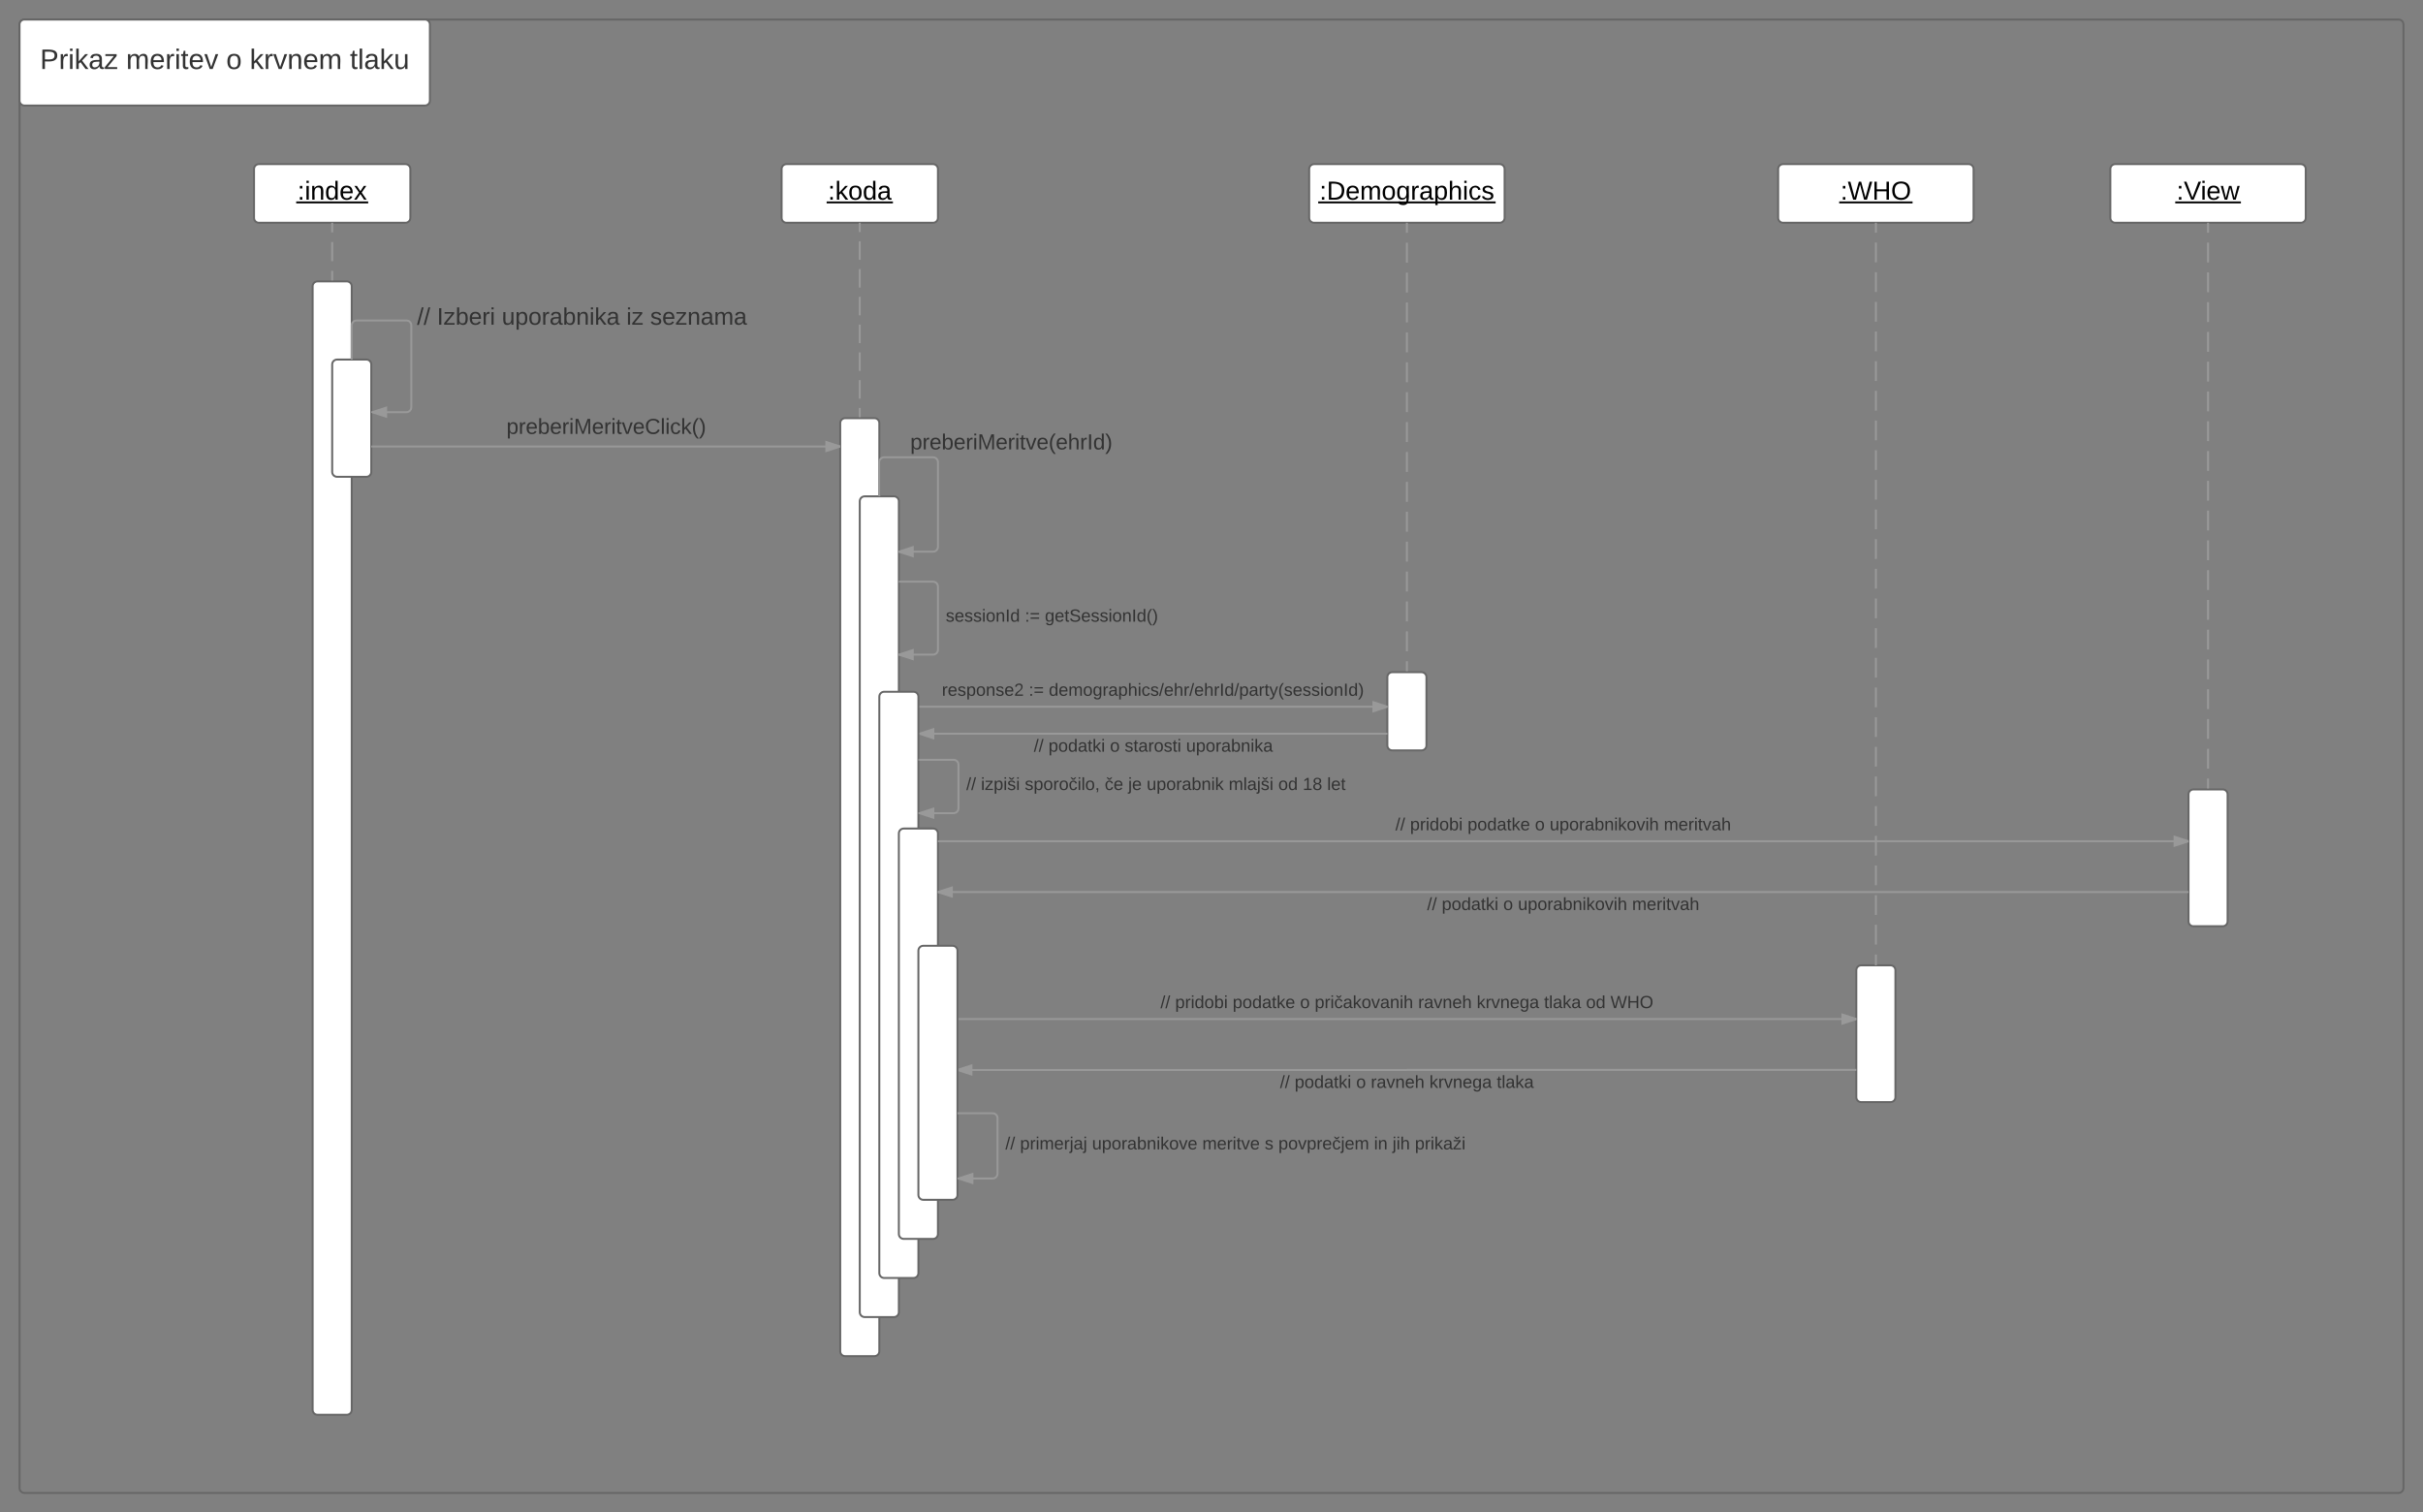<svg xmlns="http://www.w3.org/2000/svg" xmlns:xlink="http://www.w3.org/1999/xlink" width="2480" height="1548"><rect width="100%" height="100%" fill="#808080" stroke="none"/><g transform="translate(-20 -12)"><path d="M40 37c0-2.76 2.24-5 5-5h2430c2.76 0 5 2.24 5 5v1498c0 2.76-2.24 5-5 5H45c-2.76 0-5-2.24-5-5z" stroke="#666" stroke-width="2" fill="none"/><path d="M40 37c0-2.76 2.24-5 5-5h410c2.76 0 5 2.24 5 5v78c0 2.76-2.24 5-5 5H45c-2.76 0-5-2.24-5-5z" stroke="#666" stroke-width="2" fill="#fff"/><use xlink:href="#a" transform="matrix(1,0,0,1,40,32) translate(20.943 50.611)"/><use xlink:href="#b" transform="matrix(1,0,0,1,40,32) translate(109.054 50.611)"/><use xlink:href="#c" transform="matrix(1,0,0,1,40,32) translate(211.53 50.611)"/><use xlink:href="#d" transform="matrix(1,0,0,1,40,32) translate(235.604 50.611)"/><use xlink:href="#e" transform="matrix(1,0,0,1,40,32) translate(338.159 50.611)"/><path d="M280 185c0-2.76 2.24-5 5-5h150c2.76 0 5 2.24 5 5v50c0 2.76-2.24 5-5 5H285c-2.76 0-5-2.24-5-5z" stroke="#666" stroke-width="2" fill="#fff"/><use xlink:href="#f" transform="matrix(1,0,0,1,280,180) translate(44.486 36.333)"/><path d="M340 305c0-2.76 2.24-5 5-5h30c2.76 0 5 2.24 5 5v1150c0 2.76-2.24 5-5 5h-30c-2.76 0-5-2.24-5-5z" stroke="#666" stroke-width="2" fill="#fff"/><path d="M360 240v59" fill="none"/><path d="M360 240v9.83m0 9.84v19.66m0 9.84V299" stroke="#999" stroke-width="2" fill="none"/><path d="M360 385c0-2.76 2.24-5 5-5h30c2.76 0 5 2.24 5 5v110c0 2.76-2.24 5-5 5h-30c-2.76 0-5-2.24-5-5z" stroke="#666" stroke-width="2" fill="#fff"/><path d="M380 380v-35c0-2.76 2.24-5 5-5h51c2.76 0 5 2.24 5 5v83.85c0 2.77-2.24 5-5 5h-35" stroke="#999" stroke-width="2" fill="none"/><path d="M415.27 438.5L401 433.84l14.27-4.63z" fill="#999"/><path d="M416.27 439.87l-16.27-5.3v-1.44l16.27-5.3zm-12.03-6.02l10.03 3.26v-6.5z" fill="#999"/><use xlink:href="#g" transform="matrix(1,0,0,1,446.801,324.773) translate(0.005 19.556)"/><use xlink:href="#h" transform="matrix(1,0,0,1,446.801,324.773) translate(20.375 19.556)"/><use xlink:href="#i" transform="matrix(1,0,0,1,446.801,324.773) translate(86.783 19.556)"/><use xlink:href="#j" transform="matrix(1,0,0,1,446.801,324.773) translate(214.301 19.556)"/><use xlink:href="#k" transform="matrix(1,0,0,1,446.801,324.773) translate(238.678 19.556)"/><path d="M820 185c0-2.76 2.24-5 5-5h150c2.76 0 5 2.24 5 5v50c0 2.76-2.24 5-5 5H825c-2.76 0-5-2.24-5-5z" stroke="#666" stroke-width="2" fill="#fff"/><use xlink:href="#l" transform="matrix(1,0,0,1,820,180) translate(47.412 36.333)"/><path d="M880 445c0-2.76 2.24-5 5-5h30c2.76 0 5 2.24 5 5v950c0 2.76-2.24 5-5 5h-30c-2.76 0-5-2.24-5-5z" stroke="#666" stroke-width="2" fill="#fff"/><path d="M900 240v199" fill="none"/><path d="M900 240v9.48m0 9.47v18.95m0 9.48v18.95m0 9.48v18.96m0 9.48v18.95m0 9.47v18.95m0 9.48v18.95m0 9.47V439M401 469h479" stroke="#999" stroke-width="2" fill="none"/><path d="M401 470h-1v-2h1zM880 469l-14.27 4.64v-9.27z" fill="#999"/><path d="M880 467.95v2.1L864.73 475v-12zm-13.27 4.3l10.03-3.25-10.03-3.26z" fill="#999"/><use xlink:href="#m" transform="matrix(1,0,0,1,538.37,438.336) translate(0.005 17.778)"/><path d="M900 525c0-2.76 2.24-5 5-5h30c2.76 0 5 2.24 5 5v830c0 2.76-2.24 5-5 5h-30c-2.76 0-5-2.24-5-5z" stroke="#666" stroke-width="2" fill="#fff"/><path d="M920 520v-35c0-2.76 2.24-5 5-5h50c2.76 0 5 2.24 5 5v86.64c0 2.76-2.24 5-5 5h-35" stroke="#999" stroke-width="2" fill="none"/><path d="M954.27 581.28L940 576.64l14.27-4.63z" fill="#999"/><path d="M955.27 582.65L940 577.7v-2.1l15.27-4.97zm-12.03-6l10.03 3.25v-6.52z" fill="#999"/><use xlink:href="#n" transform="matrix(1,0,0,1,951.647,454.171) translate(0.005 17.778)"/><path d="M940 607.33h35c2.76 0 5 2.24 5 5V677c0 2.76-2.24 5-5 5h-35" stroke="#999" stroke-width="2" fill="none"/><path d="M954.27 686.64L940 682l14.27-4.64z" fill="#999"/><path d="M955.27 688L940 683.06v-2.1l15.27-4.96zm-12.03-6l10.03 3.26v-6.52z" fill="#999"/><use xlink:href="#o" transform="matrix(1,0,0,1,988,633.867) translate(0.005 14.4)"/><use xlink:href="#p" transform="matrix(1,0,0,1,988,633.867) translate(80.955 14.4)"/><use xlink:href="#q" transform="matrix(1,0,0,1,988,633.867) translate(101.455 14.4)"/><path d="M1360 185c0-2.76 2.24-5 5-5h190c2.76 0 5 2.24 5 5v50c0 2.76-2.24 5-5 5h-190c-2.76 0-5-2.24-5-5z" stroke="#666" stroke-width="2" fill="#fff"/><use xlink:href="#r" transform="matrix(1,0,0,1,1360,180) translate(10.524 36.333)"/><path d="M1440 705c0-2.76 2.24-5 5-5h30c2.76 0 5 2.24 5 5v70c0 2.76-2.24 5-5 5h-30c-2.76 0-5-2.24-5-5z" stroke="#666" stroke-width="2" fill="#fff"/><path d="M960 735.33h480" stroke="#999" stroke-width="2" fill="none"/><path d="M1440 735.33l-14.27 4.64v-9.27z" fill="#999"/><path d="M1440 734.28v2.1l-15.27 4.97v-12.03zm-13.27 4.3l10.03-3.25-10.03-3.26z" fill="#999"/><use xlink:href="#s" transform="matrix(1,0,0,1,984,709.733) translate(0.005 14.4)"/><use xlink:href="#p" transform="matrix(1,0,0,1,984,709.733) translate(88.955 14.4)"/><use xlink:href="#t" transform="matrix(1,0,0,1,984,709.733) translate(109.455 14.4)"/><path d="M1460 240v459" fill="none"/><path d="M1460 240v10.2m0 10.2v20.4m0 10.2v20.4m0 10.2V342m0 10.2v20.4m0 10.2v20.4m0 10.2v20.4m0 10.2v20.4m0 10.2V495m0 10.2v20.4m0 10.2v20.4m0 10.2v20.4m0 10.2v20.4m0 10.2V648m0 10.2v20.4m0 10.2V699M1440 762.95H961" stroke="#999" stroke-width="2" fill="none"/><path d="M975.27 767.6L961 762.94l14.27-4.63z" fill="#999"/><path d="M976.27 768.96L960 763.68v-1.46l16.27-5.28zm-12.03-6l10.03 3.25v-6.5z" fill="#999"/><use xlink:href="#u" transform="matrix(1,0,0,1,1078.125,766.951) translate(0.005 14.4)"/><use xlink:href="#v" transform="matrix(1,0,0,1,1078.125,766.951) translate(15.005 14.4)"/><use xlink:href="#w" transform="matrix(1,0,0,1,1078.125,766.951) translate(77.955 14.4)"/><use xlink:href="#x" transform="matrix(1,0,0,1,1078.125,766.951) translate(92.955 14.4)"/><use xlink:href="#y" transform="matrix(1,0,0,1,1078.125,766.951) translate(155.855 14.4)"/><path d="M920 725c0-2.76 2.24-5 5-5h30c2.76 0 5 2.24 5 5v590c0 2.76-2.24 5-5 5h-30c-2.76 0-5-2.24-5-5zM1840 185c0-2.76 2.24-5 5-5h190c2.76 0 5 2.24 5 5v50c0 2.76-2.24 5-5 5h-190c-2.76 0-5-2.24-5-5z" stroke="#666" stroke-width="2" fill="#fff"/><use xlink:href="#z" transform="matrix(1,0,0,1,1840,180) translate(63.783 36.333)"/><path d="M1920 1005c0-2.76 2.24-5 5-5h30c2.76 0 5 2.24 5 5v130c0 2.76-2.24 5-5 5h-30c-2.76 0-5-2.24-5-5z" stroke="#666" stroke-width="2" fill="#fff"/><path d="M1940 240v759" fill="none"/><path d="M1940 240v10.12m0 10.12v20.24m0 10.12v20.24m0 10.12v20.24m0 10.12v20.24m0 10.12v20.24m0 10.12v20.24m0 10.12v20.24m0 10.12V493m0 10.12v20.24m0 10.12v20.24m0 10.12v20.24m0 10.12v20.24m0 10.12v20.24m0 10.12v20.24m0 10.12v20.24m0 10.12v20.24m0 10.12v20.24m0 10.12v20.24m0 10.12v20.24m0 10.12v20.24m0 10.12v20.24m0 10.12v20.24m0 10.12v20.24m0 10.12v20.24m0 10.12V999" stroke="#999" stroke-width="2" fill="none"/><path d="M1941 1000h-2v-1h2z" fill="#999"/><path d="M1000 1055h920" stroke="#999" stroke-width="2" fill="none"/><path d="M1920 1055l-14.27 4.63v-9.27z" fill="#999"/><path d="M1920 1053.95v2.1l-15.27 4.96v-12zm-13.27 4.3l10.03-3.25-10.03-3.26z" fill="#999"/><use xlink:href="#u" transform="matrix(1,0,0,1,1207.775,1029.4) translate(0.005 14.4)"/><use xlink:href="#A" transform="matrix(1,0,0,1,1207.775,1029.4) translate(15.005 14.4)"/><use xlink:href="#B" transform="matrix(1,0,0,1,1207.775,1029.4) translate(73.855 14.4)"/><use xlink:href="#w" transform="matrix(1,0,0,1,1207.775,1029.4) translate(142.855 14.4)"/><use xlink:href="#C" transform="matrix(1,0,0,1,1207.775,1029.4) translate(157.855 14.4)"/><use xlink:href="#D" transform="matrix(1,0,0,1,1207.775,1029.4) translate(263.705 14.4)"/><use xlink:href="#E" transform="matrix(1,0,0,1,1207.775,1029.4) translate(323.655 14.4)"/><use xlink:href="#F" transform="matrix(1,0,0,1,1207.775,1029.4) translate(392.605 14.4)"/><use xlink:href="#G" transform="matrix(1,0,0,1,1207.775,1029.4) translate(435.555 14.4)"/><use xlink:href="#H" transform="matrix(1,0,0,1,1207.775,1029.4) translate(460.555 14.4)"/><path d="M1920 1107h-459.96c-.02 0-.04.02-.04.04s-.02.04-.04.04H1000" stroke="#999" stroke-width="2" fill="none"/><path d="M1014.27 1111.7l-14.27-4.62 14.27-4.64z" fill="#999"/><path d="M1015.27 1113.1l-15.27-4.97v-2.1l15.27-4.96zm-12.03-6.02l10.03 3.26v-6.52z" fill="#999"/><use xlink:href="#u" transform="matrix(1,0,0,1,1330.101,1111.077) translate(0.005 14.4)"/><use xlink:href="#v" transform="matrix(1,0,0,1,1330.101,1111.077) translate(15.005 14.4)"/><use xlink:href="#w" transform="matrix(1,0,0,1,1330.101,1111.077) translate(77.955 14.4)"/><use xlink:href="#D" transform="matrix(1,0,0,1,1330.101,1111.077) translate(92.955 14.4)"/><use xlink:href="#E" transform="matrix(1,0,0,1,1330.101,1111.077) translate(152.905 14.4)"/><use xlink:href="#I" transform="matrix(1,0,0,1,1330.101,1111.077) translate(221.855 14.4)"/><path d="M940 865c0-2.76 2.24-5 5-5h30c2.76 0 5 2.24 5 5v410c0 2.76-2.24 5-5 5h-30c-2.76 0-5-2.24-5-5zM2180 185c0-2.76 2.24-5 5-5h190c2.76 0 5 2.24 5 5v50c0 2.76-2.24 5-5 5h-190c-2.76 0-5-2.24-5-5z" stroke="#666" stroke-width="2" fill="#fff"/><g><use xlink:href="#J" transform="matrix(1,0,0,1,2180,180) translate(67.746 36.333)"/></g><path d="M2260 825c0-2.76 2.24-5 5-5h30c2.76 0 5 2.24 5 5v130c0 2.76-2.24 5-5 5h-30c-2.76 0-5-2.24-5-5z" stroke="#666" stroke-width="2" fill="#fff"/><path d="M2280 240v579" fill="none"/><path d="M2280 240v10.16m0 10.16v20.3m0 10.17v20.3m0 10.16v20.32m0 10.16v20.3m0 10.17v20.33m0 10.15V433m0 10.16v20.3m0 10.17v20.32m0 10.16v20.32m0 10.16v20.3m0 10.17v20.32m0 10.16v20.3m0 10.17v20.32m0 10.15v20.32m0 10.15v20.3m0 10.17v20.32m0 10.15v20.3m0 10.17v20.3m0 10.17V819M980 873h1280" stroke="#999" stroke-width="2" fill="none"/><path d="M2260 873l-14.27 4.63v-9.27z" fill="#999"/><path d="M2260 871.95v2.1l-15.27 4.96v-12zm-13.27 4.3l10.03-3.25-10.03-3.26z" fill="#999"/><g><use xlink:href="#u" transform="matrix(1,0,0,1,1448.225,847.4) translate(0.005 14.4)"/><use xlink:href="#A" transform="matrix(1,0,0,1,1448.225,847.4) translate(15.005 14.4)"/><use xlink:href="#B" transform="matrix(1,0,0,1,1448.225,847.4) translate(73.855 14.4)"/><use xlink:href="#w" transform="matrix(1,0,0,1,1448.225,847.4) translate(142.855 14.4)"/><use xlink:href="#K" transform="matrix(1,0,0,1,1448.225,847.4) translate(157.855 14.4)"/><use xlink:href="#L" transform="matrix(1,0,0,1,1448.225,847.4) translate(274.705 14.4)"/></g><path d="M2260 925H980" stroke="#999" stroke-width="2" fill="none"/><path d="M994.27 929.63L980 925l14.27-4.64z" fill="#999"/><path d="M995.27 931L980 926.06v-2.1l15.27-4.96zm-12.03-6l10.03 3.26v-6.52z" fill="#999"/><g><use xlink:href="#u" transform="matrix(1,0,0,1,1480.675,929) translate(0.005 14.4)"/><use xlink:href="#v" transform="matrix(1,0,0,1,1480.675,929) translate(15.005 14.4)"/><use xlink:href="#w" transform="matrix(1,0,0,1,1480.675,929) translate(77.955 14.4)"/><use xlink:href="#K" transform="matrix(1,0,0,1,1480.675,929) translate(92.955 14.4)"/><use xlink:href="#L" transform="matrix(1,0,0,1,1480.675,929) translate(209.805 14.4)"/></g><path d="M960 985c0-2.76 2.24-5 5-5h30c2.76 0 5 2.24 5 5v250c0 2.76-2.24 5-5 5h-30c-2.76 0-5-2.24-5-5z" stroke="#666" stroke-width="2" fill="#fff"/><path d="M1001 1151.4h35c2.76 0 5 2.25 5 5v56.77c0 2.76-2.24 5-5 5h-35" stroke="#999" stroke-width="2" fill="none"/><path d="M1001 1152.4h-1v-2h1zM1015.27 1222.8l-14.27-4.63 14.27-4.63z" fill="#999"/><path d="M1016.27 1224.18l-16.27-5.28v-1.45l16.27-5.3zm-12.03-6l10.03 3.25v-6.52z" fill="#999"/><g><use xlink:href="#u" transform="matrix(1,0,0,1,1049,1173.99) translate(0.005 14.4)"/><use xlink:href="#M" transform="matrix(1,0,0,1,1049,1173.99) translate(15.005 14.4)"/><use xlink:href="#N" transform="matrix(1,0,0,1,1049,1173.99) translate(88.705 14.4)"/><use xlink:href="#O" transform="matrix(1,0,0,1,1049,1173.99) translate(201.605 14.4)"/><use xlink:href="#P" transform="matrix(1,0,0,1,1049,1173.99) translate(265.455 14.4)"/><use xlink:href="#Q" transform="matrix(1,0,0,1,1049,1173.99) translate(279.455 14.4)"/><use xlink:href="#R" transform="matrix(1,0,0,1,1049,1173.99) translate(377.305 14.4)"/><use xlink:href="#S" transform="matrix(1,0,0,1,1049,1173.99) translate(396.255 14.4)"/><use xlink:href="#T" transform="matrix(1,0,0,1,1049,1173.99) translate(419.155 14.4)"/></g><path d="M961 789.66h35c2.76 0 5 2.24 5 5v44.62c0 2.77-2.24 5-5 5h-35" stroke="#999" stroke-width="2" fill="none"/><path d="M961 790.66h-1v-2h1zM975.27 848.92L961 844.28l14.27-4.63z" fill="#999"/><path d="M976.27 850.3L960 845v-1.44l16.27-5.3zm-12.03-6.02l10.03 3.26v-6.5z" fill="#999"/><g><use xlink:href="#u" transform="matrix(1,0,0,1,1009,806.171) translate(0.005 14.4)"/><use xlink:href="#U" transform="matrix(1,0,0,1,1009,806.171) translate(15.005 14.4)"/><use xlink:href="#V" transform="matrix(1,0,0,1,1009,806.171) translate(59.855 14.4)"/><use xlink:href="#W" transform="matrix(1,0,0,1,1009,806.171) translate(141.705 14.4)"/><use xlink:href="#X" transform="matrix(1,0,0,1,1009,806.171) translate(165.705 14.4)"/><use xlink:href="#Y" transform="matrix(1,0,0,1,1009,806.171) translate(184.655 14.4)"/><use xlink:href="#Z" transform="matrix(1,0,0,1,1009,806.171) translate(268.555 14.4)"/><use xlink:href="#G" transform="matrix(1,0,0,1,1009,806.171) translate(319.355 14.4)"/><use xlink:href="#aa" transform="matrix(1,0,0,1,1009,806.171) translate(344.355 14.4)"/><use xlink:href="#ab" transform="matrix(1,0,0,1,1009,806.171) translate(369.355 14.4)"/></g><defs><path fill="#333" d="M30-248c87 1 191-15 191 75 0 78-77 80-158 76V0H30v-248zm33 125c57 0 124 11 124-50 0-59-68-47-124-48v98" id="ac"/><path fill="#333" d="M114-163C36-179 61-72 57 0H25l-1-190h30c1 12-1 29 2 39 6-27 23-49 58-41v29" id="ad"/><path fill="#333" d="M24-231v-30h32v30H24zM24 0v-190h32V0H24" id="ae"/><path fill="#333" d="M143 0L79-87 56-68V0H24v-261h32v163l83-92h37l-77 82L181 0h-38" id="af"/><path fill="#333" d="M141-36C126-15 110 5 73 4 37 3 15-17 15-53c-1-64 63-63 125-63 3-35-9-54-41-54-24 1-41 7-42 31l-33-3c5-37 33-52 76-52 45 0 72 20 72 64v82c-1 20 7 32 28 27v20c-31 9-61-2-59-35zM48-53c0 20 12 33 32 33 41-3 63-29 60-74-43 2-92-5-92 41" id="ag"/><path fill="#333" d="M9 0v-24l116-142H16v-24h144v24L44-24h123V0H9" id="ah"/><g id="a"><use transform="matrix(0.08,0,0,0.08,0,0)" xlink:href="#ac"/><use transform="matrix(0.08,0,0,0.08,19.259,0)" xlink:href="#ad"/><use transform="matrix(0.08,0,0,0.08,28.809,0)" xlink:href="#ae"/><use transform="matrix(0.08,0,0,0.08,35.148,0)" xlink:href="#af"/><use transform="matrix(0.08,0,0,0.08,49.593,0)" xlink:href="#ag"/><use transform="matrix(0.08,0,0,0.08,65.642,0)" xlink:href="#ah"/></g><path fill="#333" d="M210-169c-67 3-38 105-44 169h-31v-121c0-29-5-50-35-48C34-165 62-65 56 0H25l-1-190h30c1 10-1 24 2 32 10-44 99-50 107 0 11-21 27-35 58-36 85-2 47 119 55 194h-31v-121c0-29-5-49-35-48" id="ai"/><path fill="#333" d="M100-194c63 0 86 42 84 106H49c0 40 14 67 53 68 26 1 43-12 49-29l28 8c-11 28-37 45-77 45C44 4 14-33 15-96c1-61 26-98 85-98zm52 81c6-60-76-77-97-28-3 7-6 17-6 28h103" id="aj"/><path fill="#333" d="M59-47c-2 24 18 29 38 22v24C64 9 27 4 27-40v-127H5v-23h24l9-43h21v43h35v23H59v120" id="ak"/><path fill="#333" d="M108 0H70L1-190h34L89-25l56-165h34" id="al"/><g id="b"><use transform="matrix(0.08,0,0,0.08,0,0)" xlink:href="#ai"/><use transform="matrix(0.08,0,0,0.08,23.994,0)" xlink:href="#aj"/><use transform="matrix(0.08,0,0,0.08,40.043,0)" xlink:href="#ad"/><use transform="matrix(0.08,0,0,0.08,49.593,0)" xlink:href="#ae"/><use transform="matrix(0.08,0,0,0.08,55.932,0)" xlink:href="#ak"/><use transform="matrix(0.08,0,0,0.08,63.957,0)" xlink:href="#aj"/><use transform="matrix(0.08,0,0,0.08,80.006,0)" xlink:href="#al"/></g><path fill="#333" d="M100-194c62-1 85 37 85 99 1 63-27 99-86 99S16-35 15-95c0-66 28-99 85-99zM99-20c44 1 53-31 53-75 0-43-8-75-51-75s-53 32-53 75 10 74 51 75" id="am"/><use transform="matrix(0.08,0,0,0.08,0,0)" xlink:href="#am" id="c"/><path fill="#333" d="M117-194c89-4 53 116 60 194h-32v-121c0-31-8-49-39-48C34-167 62-67 57 0H25l-1-190h30c1 10-1 24 2 32 11-22 29-35 61-36" id="an"/><g id="d"><use transform="matrix(0.08,0,0,0.08,0,0)" xlink:href="#af"/><use transform="matrix(0.08,0,0,0.08,14.444,0)" xlink:href="#ad"/><use transform="matrix(0.08,0,0,0.08,23.994,0)" xlink:href="#al"/><use transform="matrix(0.08,0,0,0.08,38.438,0)" xlink:href="#an"/><use transform="matrix(0.08,0,0,0.08,54.488,0)" xlink:href="#aj"/><use transform="matrix(0.08,0,0,0.08,70.537,0)" xlink:href="#ai"/></g><path fill="#333" d="M24 0v-261h32V0H24" id="ao"/><path fill="#333" d="M84 4C-5 8 30-112 23-190h32v120c0 31 7 50 39 49 72-2 45-101 50-169h31l1 190h-30c-1-10 1-25-2-33-11 22-28 36-60 37" id="ap"/><g id="e"><use transform="matrix(0.08,0,0,0.08,0,0)" xlink:href="#ak"/><use transform="matrix(0.08,0,0,0.08,8.025,0)" xlink:href="#ao"/><use transform="matrix(0.08,0,0,0.08,14.364,0)" xlink:href="#ag"/><use transform="matrix(0.08,0,0,0.08,30.414,0)" xlink:href="#af"/><use transform="matrix(0.08,0,0,0.08,44.858,0)" xlink:href="#ap"/></g><path d="M33-154v-36h34v36H33zM33 0v-36h34V0H33" id="aq"/><path d="M24-231v-30h32v30H24zM24 0v-190h32V0H24" id="ar"/><path d="M117-194c89-4 53 116 60 194h-32v-121c0-31-8-49-39-48C34-167 62-67 57 0H25l-1-190h30c1 10-1 24 2 32 11-22 29-35 61-36" id="as"/><path d="M85-194c31 0 48 13 60 33l-1-100h32l1 261h-30c-2-10 0-23-3-31C134-8 116 4 85 4 32 4 16-35 15-94c0-66 23-100 70-100zm9 24c-40 0-46 34-46 75 0 40 6 74 45 74 42 0 51-32 51-76 0-42-9-74-50-73" id="at"/><path d="M100-194c63 0 86 42 84 106H49c0 40 14 67 53 68 26 1 43-12 49-29l28 8c-11 28-37 45-77 45C44 4 14-33 15-96c1-61 26-98 85-98zm52 81c6-60-76-77-97-28-3 7-6 17-6 28h103" id="au"/><path d="M141 0L90-78 38 0H4l68-98-65-92h35l48 74 47-74h35l-64 92 68 98h-35" id="av"/><g id="f"><use transform="matrix(0.074,0,0,0.074,0,0)" xlink:href="#aq"/><use transform="matrix(0.074,0,0,0.074,7.407,0)" xlink:href="#ar"/><use transform="matrix(0.074,0,0,0.074,13.259,0)" xlink:href="#as"/><use transform="matrix(0.074,0,0,0.074,28.074,0)" xlink:href="#at"/><use transform="matrix(0.074,0,0,0.074,42.889,0)" xlink:href="#au"/><use transform="matrix(0.074,0,0,0.074,57.704,0)" xlink:href="#av"/><path d="M-1.33 1.85h73.7V3.8h-73.7z"/></g><path fill="#333" d="M0 4l72-265h28L28 4H0" id="aw"/><g id="g"><use transform="matrix(0.068,0,0,0.068,0,0)" xlink:href="#aw"/><use transform="matrix(0.068,0,0,0.068,6.79,0)" xlink:href="#aw"/></g><path fill="#333" d="M33 0v-248h34V0H33" id="ax"/><path fill="#333" d="M115-194c53 0 69 39 70 98 0 66-23 100-70 100C84 3 66-7 56-30L54 0H23l1-261h32v101c10-23 28-34 59-34zm-8 174c40 0 45-34 45-75 0-40-5-75-45-74-42 0-51 32-51 76 0 43 10 73 51 73" id="ay"/><g id="h"><use transform="matrix(0.068,0,0,0.068,0,0)" xlink:href="#ax"/><use transform="matrix(0.068,0,0,0.068,6.79,0)" xlink:href="#ah"/><use transform="matrix(0.068,0,0,0.068,19.012,0)" xlink:href="#ay"/><use transform="matrix(0.068,0,0,0.068,32.593,0)" xlink:href="#aj"/><use transform="matrix(0.068,0,0,0.068,46.173,0)" xlink:href="#ad"/><use transform="matrix(0.068,0,0,0.068,54.253,0)" xlink:href="#ae"/></g><path fill="#333" d="M115-194c55 1 70 41 70 98S169 2 115 4C84 4 66-9 55-30l1 105H24l-1-265h31l2 30c10-21 28-34 59-34zm-8 174c40 0 45-34 45-75s-6-73-45-74c-42 0-51 32-51 76 0 43 10 73 51 73" id="az"/><g id="i"><use transform="matrix(0.068,0,0,0.068,0,0)" xlink:href="#ap"/><use transform="matrix(0.068,0,0,0.068,13.58,0)" xlink:href="#az"/><use transform="matrix(0.068,0,0,0.068,27.16,0)" xlink:href="#am"/><use transform="matrix(0.068,0,0,0.068,40.741,0)" xlink:href="#ad"/><use transform="matrix(0.068,0,0,0.068,48.821,0)" xlink:href="#ag"/><use transform="matrix(0.068,0,0,0.068,62.401,0)" xlink:href="#ay"/><use transform="matrix(0.068,0,0,0.068,75.981,0)" xlink:href="#an"/><use transform="matrix(0.068,0,0,0.068,89.562,0)" xlink:href="#ae"/><use transform="matrix(0.068,0,0,0.068,94.926,0)" xlink:href="#af"/><use transform="matrix(0.068,0,0,0.068,107.148,0)" xlink:href="#ag"/></g><g id="j"><use transform="matrix(0.068,0,0,0.068,0,0)" xlink:href="#ae"/><use transform="matrix(0.068,0,0,0.068,5.364,0)" xlink:href="#ah"/></g><path fill="#333" d="M135-143c-3-34-86-38-87 0 15 53 115 12 119 90S17 21 10-45l28-5c4 36 97 45 98 0-10-56-113-15-118-90-4-57 82-63 122-42 12 7 21 19 24 35" id="aA"/><g id="k"><use transform="matrix(0.068,0,0,0.068,0,0)" xlink:href="#aA"/><use transform="matrix(0.068,0,0,0.068,12.222,0)" xlink:href="#aj"/><use transform="matrix(0.068,0,0,0.068,25.802,0)" xlink:href="#ah"/><use transform="matrix(0.068,0,0,0.068,38.025,0)" xlink:href="#an"/><use transform="matrix(0.068,0,0,0.068,51.605,0)" xlink:href="#ag"/><use transform="matrix(0.068,0,0,0.068,65.185,0)" xlink:href="#ai"/><use transform="matrix(0.068,0,0,0.068,85.488,0)" xlink:href="#ag"/></g><path d="M143 0L79-87 56-68V0H24v-261h32v163l83-92h37l-77 82L181 0h-38" id="aB"/><path d="M100-194c62-1 85 37 85 99 1 63-27 99-86 99S16-35 15-95c0-66 28-99 85-99zM99-20c44 1 53-31 53-75 0-43-8-75-51-75s-53 32-53 75 10 74 51 75" id="aC"/><path d="M141-36C126-15 110 5 73 4 37 3 15-17 15-53c-1-64 63-63 125-63 3-35-9-54-41-54-24 1-41 7-42 31l-33-3c5-37 33-52 76-52 45 0 72 20 72 64v82c-1 20 7 32 28 27v20c-31 9-61-2-59-35zM48-53c0 20 12 33 32 33 41-3 63-29 60-74-43 2-92-5-92 41" id="aD"/><g id="l"><use transform="matrix(0.074,0,0,0.074,0,0)" xlink:href="#aq"/><use transform="matrix(0.074,0,0,0.074,7.407,0)" xlink:href="#aB"/><use transform="matrix(0.074,0,0,0.074,20.741,0)" xlink:href="#aC"/><use transform="matrix(0.074,0,0,0.074,35.556,0)" xlink:href="#at"/><use transform="matrix(0.074,0,0,0.074,50.37,0)" xlink:href="#aD"/><path d="M-1.33 1.85h67.85V3.8H-1.33z"/></g><path fill="#333" d="M240 0l2-218c-23 76-54 145-80 218h-23L58-218 59 0H30v-248h44l77 211c21-75 51-140 76-211h43V0h-30" id="aE"/><path fill="#333" d="M212-179c-10-28-35-45-73-45-59 0-87 40-87 99 0 60 29 101 89 101 43 0 62-24 78-52l27 14C228-24 195 4 139 4 59 4 22-46 18-125c-6-104 99-153 187-111 19 9 31 26 39 46" id="aF"/><path fill="#333" d="M96-169c-40 0-48 33-48 73s9 75 48 75c24 0 41-14 43-38l32 2c-6 37-31 61-74 61-59 0-76-41-82-99-10-93 101-131 147-64 4 7 5 14 7 22l-32 3c-4-21-16-35-41-35" id="aG"/><path fill="#333" d="M87 75C49 33 22-17 22-94c0-76 28-126 65-167h31c-38 41-64 92-64 168S80 34 118 75H87" id="aH"/><path fill="#333" d="M33-261c38 41 65 92 65 168S71 34 33 75H2C39 34 66-17 66-93S39-220 2-261h31" id="aI"/><g id="m"><use transform="matrix(0.062,0,0,0.062,0,0)" xlink:href="#az"/><use transform="matrix(0.062,0,0,0.062,12.346,0)" xlink:href="#ad"/><use transform="matrix(0.062,0,0,0.062,19.691,0)" xlink:href="#aj"/><use transform="matrix(0.062,0,0,0.062,32.037,0)" xlink:href="#ay"/><use transform="matrix(0.062,0,0,0.062,44.383,0)" xlink:href="#aj"/><use transform="matrix(0.062,0,0,0.062,56.728,0)" xlink:href="#ad"/><use transform="matrix(0.062,0,0,0.062,64.074,0)" xlink:href="#ae"/><use transform="matrix(0.062,0,0,0.062,68.951,0)" xlink:href="#aE"/><use transform="matrix(0.062,0,0,0.062,87.407,0)" xlink:href="#aj"/><use transform="matrix(0.062,0,0,0.062,99.753,0)" xlink:href="#ad"/><use transform="matrix(0.062,0,0,0.062,107.099,0)" xlink:href="#ae"/><use transform="matrix(0.062,0,0,0.062,111.975,0)" xlink:href="#ak"/><use transform="matrix(0.062,0,0,0.062,118.148,0)" xlink:href="#al"/><use transform="matrix(0.062,0,0,0.062,129.259,0)" xlink:href="#aj"/><use transform="matrix(0.062,0,0,0.062,141.605,0)" xlink:href="#aF"/><use transform="matrix(0.062,0,0,0.062,157.593,0)" xlink:href="#ao"/><use transform="matrix(0.062,0,0,0.062,162.469,0)" xlink:href="#ae"/><use transform="matrix(0.062,0,0,0.062,167.346,0)" xlink:href="#aG"/><use transform="matrix(0.062,0,0,0.062,178.457,0)" xlink:href="#af"/><use transform="matrix(0.062,0,0,0.062,189.568,0)" xlink:href="#aH"/><use transform="matrix(0.062,0,0,0.062,196.914,0)" xlink:href="#aI"/></g><path fill="#333" d="M106-169C34-169 62-67 57 0H25v-261h32l-1 103c12-21 28-36 61-36 89 0 53 116 60 194h-32v-121c2-32-8-49-39-48" id="aJ"/><path fill="#333" d="M85-194c31 0 48 13 60 33l-1-100h32l1 261h-30c-2-10 0-23-3-31C134-8 116 4 85 4 32 4 16-35 15-94c0-66 23-100 70-100zm9 24c-40 0-46 34-46 75 0 40 6 74 45 74 42 0 51-32 51-76 0-42-9-74-50-73" id="aK"/><g id="n"><use transform="matrix(0.062,0,0,0.062,0,0)" xlink:href="#az"/><use transform="matrix(0.062,0,0,0.062,12.346,0)" xlink:href="#ad"/><use transform="matrix(0.062,0,0,0.062,19.691,0)" xlink:href="#aj"/><use transform="matrix(0.062,0,0,0.062,32.037,0)" xlink:href="#ay"/><use transform="matrix(0.062,0,0,0.062,44.383,0)" xlink:href="#aj"/><use transform="matrix(0.062,0,0,0.062,56.728,0)" xlink:href="#ad"/><use transform="matrix(0.062,0,0,0.062,64.074,0)" xlink:href="#ae"/><use transform="matrix(0.062,0,0,0.062,68.951,0)" xlink:href="#aE"/><use transform="matrix(0.062,0,0,0.062,87.407,0)" xlink:href="#aj"/><use transform="matrix(0.062,0,0,0.062,99.753,0)" xlink:href="#ad"/><use transform="matrix(0.062,0,0,0.062,107.099,0)" xlink:href="#ae"/><use transform="matrix(0.062,0,0,0.062,111.975,0)" xlink:href="#ak"/><use transform="matrix(0.062,0,0,0.062,118.148,0)" xlink:href="#al"/><use transform="matrix(0.062,0,0,0.062,129.259,0)" xlink:href="#aj"/><use transform="matrix(0.062,0,0,0.062,141.605,0)" xlink:href="#aH"/><use transform="matrix(0.062,0,0,0.062,148.951,0)" xlink:href="#aj"/><use transform="matrix(0.062,0,0,0.062,161.296,0)" xlink:href="#aJ"/><use transform="matrix(0.062,0,0,0.062,173.642,0)" xlink:href="#ad"/><use transform="matrix(0.062,0,0,0.062,180.988,0)" xlink:href="#ax"/><use transform="matrix(0.062,0,0,0.062,187.16,0)" xlink:href="#aK"/><use transform="matrix(0.062,0,0,0.062,199.506,0)" xlink:href="#aI"/></g><g id="o"><use transform="matrix(0.05,0,0,0.05,0,0)" xlink:href="#aA"/><use transform="matrix(0.05,0,0,0.05,9,0)" xlink:href="#aj"/><use transform="matrix(0.05,0,0,0.05,19,0)" xlink:href="#aA"/><use transform="matrix(0.05,0,0,0.05,28,0)" xlink:href="#aA"/><use transform="matrix(0.05,0,0,0.05,37,0)" xlink:href="#ae"/><use transform="matrix(0.05,0,0,0.05,40.95,0)" xlink:href="#am"/><use transform="matrix(0.05,0,0,0.05,50.95,0)" xlink:href="#an"/><use transform="matrix(0.05,0,0,0.05,60.95,0)" xlink:href="#ax"/><use transform="matrix(0.05,0,0,0.05,65.95,0)" xlink:href="#aK"/></g><path fill="#333" d="M33-154v-36h34v36H33zM33 0v-36h34V0H33" id="aL"/><path fill="#333" d="M18-150v-26h174v26H18zm0 90v-26h174v26H18" id="aM"/><g id="p"><use transform="matrix(0.05,0,0,0.05,0,0)" xlink:href="#aL"/><use transform="matrix(0.05,0,0,0.05,5,0)" xlink:href="#aM"/></g><path fill="#333" d="M177-190C167-65 218 103 67 71c-23-6-38-20-44-43l32-5c15 47 100 32 89-28v-30C133-14 115 1 83 1 29 1 15-40 15-95c0-56 16-97 71-98 29-1 48 16 59 35 1-10 0-23 2-32h30zM94-22c36 0 50-32 50-73 0-42-14-75-50-75-39 0-46 34-46 75s6 73 46 73" id="aN"/><path fill="#333" d="M185-189c-5-48-123-54-124 2 14 75 158 14 163 119 3 78-121 87-175 55-17-10-28-26-33-46l33-7c5 56 141 63 141-1 0-78-155-14-162-118-5-82 145-84 179-34 5 7 8 16 11 25" id="aO"/><g id="q"><use transform="matrix(0.05,0,0,0.05,0,0)" xlink:href="#aN"/><use transform="matrix(0.05,0,0,0.05,10,0)" xlink:href="#aj"/><use transform="matrix(0.05,0,0,0.05,20,0)" xlink:href="#ak"/><use transform="matrix(0.05,0,0,0.05,25,0)" xlink:href="#aO"/><use transform="matrix(0.05,0,0,0.05,37,0)" xlink:href="#aj"/><use transform="matrix(0.05,0,0,0.05,47,0)" xlink:href="#aA"/><use transform="matrix(0.05,0,0,0.05,56,0)" xlink:href="#aA"/><use transform="matrix(0.05,0,0,0.05,65,0)" xlink:href="#ae"/><use transform="matrix(0.05,0,0,0.05,68.95,0)" xlink:href="#am"/><use transform="matrix(0.05,0,0,0.05,78.95,0)" xlink:href="#an"/><use transform="matrix(0.05,0,0,0.05,88.95,0)" xlink:href="#ax"/><use transform="matrix(0.05,0,0,0.05,93.95,0)" xlink:href="#aK"/><use transform="matrix(0.05,0,0,0.05,103.95,0)" xlink:href="#aH"/><use transform="matrix(0.05,0,0,0.05,109.9,0)" xlink:href="#aI"/></g><path d="M30-248c118-7 216 8 213 122C240-48 200 0 122 0H30v-248zM63-27c89 8 146-16 146-99s-60-101-146-95v194" id="aP"/><path d="M210-169c-67 3-38 105-44 169h-31v-121c0-29-5-50-35-48C34-165 62-65 56 0H25l-1-190h30c1 10-1 24 2 32 10-44 99-50 107 0 11-21 27-35 58-36 85-2 47 119 55 194h-31v-121c0-29-5-49-35-48" id="aQ"/><path d="M177-190C167-65 218 103 67 71c-23-6-38-20-44-43l32-5c15 47 100 32 89-28v-30C133-14 115 1 83 1 29 1 15-40 15-95c0-56 16-97 71-98 29-1 48 16 59 35 1-10 0-23 2-32h30zM94-22c36 0 50-32 50-73 0-42-14-75-50-75-39 0-46 34-46 75s6 73 46 73" id="aR"/><path d="M114-163C36-179 61-72 57 0H25l-1-190h30c1 12-1 29 2 39 6-27 23-49 58-41v29" id="aS"/><path d="M115-194c55 1 70 41 70 98S169 2 115 4C84 4 66-9 55-30l1 105H24l-1-265h31l2 30c10-21 28-34 59-34zm-8 174c40 0 45-34 45-75s-6-73-45-74c-42 0-51 32-51 76 0 43 10 73 51 73" id="aT"/><path d="M106-169C34-169 62-67 57 0H25v-261h32l-1 103c12-21 28-36 61-36 89 0 53 116 60 194h-32v-121c2-32-8-49-39-48" id="aU"/><path d="M96-169c-40 0-48 33-48 73s9 75 48 75c24 0 41-14 43-38l32 2c-6 37-31 61-74 61-59 0-76-41-82-99-10-93 101-131 147-64 4 7 5 14 7 22l-32 3c-4-21-16-35-41-35" id="aV"/><path d="M135-143c-3-34-86-38-87 0 15 53 115 12 119 90S17 21 10-45l28-5c4 36 97 45 98 0-10-56-113-15-118-90-4-57 82-63 122-42 12 7 21 19 24 35" id="aW"/><g id="r"><use transform="matrix(0.074,0,0,0.074,0,0)" xlink:href="#aq"/><use transform="matrix(0.074,0,0,0.074,7.407,0)" xlink:href="#aP"/><use transform="matrix(0.074,0,0,0.074,26.593,0)" xlink:href="#au"/><use transform="matrix(0.074,0,0,0.074,41.407,0)" xlink:href="#aQ"/><use transform="matrix(0.074,0,0,0.074,63.556,0)" xlink:href="#aC"/><use transform="matrix(0.074,0,0,0.074,78.37,0)" xlink:href="#aR"/><use transform="matrix(0.074,0,0,0.074,93.185,0)" xlink:href="#aS"/><use transform="matrix(0.074,0,0,0.074,102,0)" xlink:href="#aD"/><use transform="matrix(0.074,0,0,0.074,116.815,0)" xlink:href="#aT"/><use transform="matrix(0.074,0,0,0.074,131.63,0)" xlink:href="#aU"/><use transform="matrix(0.074,0,0,0.074,146.444,0)" xlink:href="#ar"/><use transform="matrix(0.074,0,0,0.074,152.296,0)" xlink:href="#aV"/><use transform="matrix(0.074,0,0,0.074,165.63,0)" xlink:href="#aW"/><path d="M-1.33 1.85H180.3V3.8H-1.33z"/></g><path fill="#333" d="M101-251c82-7 93 87 43 132L82-64C71-53 59-42 53-27h129V0H18c2-99 128-94 128-182 0-28-16-43-45-43s-46 15-49 41l-32-3c6-41 34-60 81-64" id="aX"/><g id="s"><use transform="matrix(0.05,0,0,0.05,0,0)" xlink:href="#ad"/><use transform="matrix(0.05,0,0,0.05,5.95,0)" xlink:href="#aj"/><use transform="matrix(0.05,0,0,0.05,15.95,0)" xlink:href="#aA"/><use transform="matrix(0.05,0,0,0.05,24.95,0)" xlink:href="#az"/><use transform="matrix(0.05,0,0,0.05,34.95,0)" xlink:href="#am"/><use transform="matrix(0.05,0,0,0.05,44.95,0)" xlink:href="#an"/><use transform="matrix(0.05,0,0,0.05,54.95,0)" xlink:href="#aA"/><use transform="matrix(0.05,0,0,0.05,63.95,0)" xlink:href="#aj"/><use transform="matrix(0.05,0,0,0.05,73.95,0)" xlink:href="#aX"/></g><path fill="#333" d="M179-190L93 31C79 59 56 82 12 73V49c39 6 53-20 64-50L1-190h34L92-34l54-156h33" id="aY"/><g id="t"><use transform="matrix(0.05,0,0,0.05,0,0)" xlink:href="#aK"/><use transform="matrix(0.05,0,0,0.05,10,0)" xlink:href="#aj"/><use transform="matrix(0.05,0,0,0.05,20,0)" xlink:href="#ai"/><use transform="matrix(0.05,0,0,0.05,34.95,0)" xlink:href="#am"/><use transform="matrix(0.05,0,0,0.05,44.95,0)" xlink:href="#aN"/><use transform="matrix(0.05,0,0,0.05,54.95,0)" xlink:href="#ad"/><use transform="matrix(0.05,0,0,0.05,60.9,0)" xlink:href="#ag"/><use transform="matrix(0.05,0,0,0.05,70.9,0)" xlink:href="#az"/><use transform="matrix(0.05,0,0,0.05,80.9,0)" xlink:href="#aJ"/><use transform="matrix(0.05,0,0,0.05,90.9,0)" xlink:href="#ae"/><use transform="matrix(0.05,0,0,0.05,94.85,0)" xlink:href="#aG"/><use transform="matrix(0.05,0,0,0.05,103.85,0)" xlink:href="#aA"/><use transform="matrix(0.05,0,0,0.05,112.85,0)" xlink:href="#aw"/><use transform="matrix(0.05,0,0,0.05,117.85,0)" xlink:href="#aj"/><use transform="matrix(0.05,0,0,0.05,127.85,0)" xlink:href="#aJ"/><use transform="matrix(0.05,0,0,0.05,137.85,0)" xlink:href="#ad"/><use transform="matrix(0.05,0,0,0.05,143.8,0)" xlink:href="#aw"/><use transform="matrix(0.05,0,0,0.05,148.8,0)" xlink:href="#aj"/><use transform="matrix(0.05,0,0,0.05,158.8,0)" xlink:href="#aJ"/><use transform="matrix(0.05,0,0,0.05,168.8,0)" xlink:href="#ad"/><use transform="matrix(0.05,0,0,0.05,174.75,0)" xlink:href="#ax"/><use transform="matrix(0.05,0,0,0.05,179.75,0)" xlink:href="#aK"/><use transform="matrix(0.05,0,0,0.05,189.75,0)" xlink:href="#aw"/><use transform="matrix(0.05,0,0,0.05,194.75,0)" xlink:href="#az"/><use transform="matrix(0.05,0,0,0.05,204.75,0)" xlink:href="#ag"/><use transform="matrix(0.05,0,0,0.05,214.75,0)" xlink:href="#ad"/><use transform="matrix(0.05,0,0,0.05,220.7,0)" xlink:href="#ak"/><use transform="matrix(0.05,0,0,0.05,225.7,0)" xlink:href="#aY"/><use transform="matrix(0.05,0,0,0.05,234.7,0)" xlink:href="#aH"/><use transform="matrix(0.05,0,0,0.05,240.65,0)" xlink:href="#aA"/><use transform="matrix(0.05,0,0,0.05,249.65,0)" xlink:href="#aj"/><use transform="matrix(0.05,0,0,0.05,259.65,0)" xlink:href="#aA"/><use transform="matrix(0.05,0,0,0.05,268.65,0)" xlink:href="#aA"/><use transform="matrix(0.05,0,0,0.05,277.65,0)" xlink:href="#ae"/><use transform="matrix(0.05,0,0,0.05,281.6,0)" xlink:href="#am"/><use transform="matrix(0.05,0,0,0.05,291.6,0)" xlink:href="#an"/><use transform="matrix(0.05,0,0,0.05,301.6,0)" xlink:href="#ax"/><use transform="matrix(0.05,0,0,0.05,306.6,0)" xlink:href="#aK"/><use transform="matrix(0.05,0,0,0.05,316.6,0)" xlink:href="#aI"/></g><g id="u"><use transform="matrix(0.05,0,0,0.05,0,0)" xlink:href="#aw"/><use transform="matrix(0.05,0,0,0.05,5,0)" xlink:href="#aw"/></g><g id="v"><use transform="matrix(0.05,0,0,0.05,0,0)" xlink:href="#az"/><use transform="matrix(0.05,0,0,0.05,10,0)" xlink:href="#am"/><use transform="matrix(0.05,0,0,0.05,20,0)" xlink:href="#aK"/><use transform="matrix(0.05,0,0,0.05,30,0)" xlink:href="#ag"/><use transform="matrix(0.05,0,0,0.05,40,0)" xlink:href="#ak"/><use transform="matrix(0.05,0,0,0.05,45,0)" xlink:href="#af"/><use transform="matrix(0.05,0,0,0.05,54,0)" xlink:href="#ae"/></g><use transform="matrix(0.05,0,0,0.05,0,0)" xlink:href="#am" id="w"/><g id="x"><use transform="matrix(0.05,0,0,0.05,0,0)" xlink:href="#aA"/><use transform="matrix(0.05,0,0,0.05,9,0)" xlink:href="#ak"/><use transform="matrix(0.05,0,0,0.05,14,0)" xlink:href="#ag"/><use transform="matrix(0.05,0,0,0.05,24,0)" xlink:href="#ad"/><use transform="matrix(0.05,0,0,0.05,29.95,0)" xlink:href="#am"/><use transform="matrix(0.05,0,0,0.05,39.95,0)" xlink:href="#aA"/><use transform="matrix(0.05,0,0,0.05,48.95,0)" xlink:href="#ak"/><use transform="matrix(0.05,0,0,0.05,53.95,0)" xlink:href="#ae"/></g><g id="y"><use transform="matrix(0.05,0,0,0.05,0,0)" xlink:href="#ap"/><use transform="matrix(0.05,0,0,0.05,10,0)" xlink:href="#az"/><use transform="matrix(0.05,0,0,0.05,20,0)" xlink:href="#am"/><use transform="matrix(0.05,0,0,0.05,30,0)" xlink:href="#ad"/><use transform="matrix(0.05,0,0,0.05,35.95,0)" xlink:href="#ag"/><use transform="matrix(0.05,0,0,0.05,45.95,0)" xlink:href="#ay"/><use transform="matrix(0.05,0,0,0.05,55.95,0)" xlink:href="#an"/><use transform="matrix(0.05,0,0,0.05,65.95,0)" xlink:href="#ae"/><use transform="matrix(0.05,0,0,0.05,69.9,0)" xlink:href="#af"/><use transform="matrix(0.05,0,0,0.05,78.9,0)" xlink:href="#ag"/></g><path d="M266 0h-40l-56-210L115 0H75L2-248h35L96-30l15-64 43-154h32l59 218 59-218h35" id="aZ"/><path d="M197 0v-115H63V0H30v-248h33v105h134v-105h34V0h-34" id="ba"/><path d="M140-251c81 0 123 46 123 126C263-46 219 4 140 4 59 4 17-45 17-125s42-126 123-126zm0 227c63 0 89-41 89-101s-29-99-89-99c-61 0-89 39-89 99S79-25 140-24" id="bb"/><g id="z"><use transform="matrix(0.074,0,0,0.074,0,0)" xlink:href="#aq"/><use transform="matrix(0.074,0,0,0.074,7.407,0)" xlink:href="#aZ"/><use transform="matrix(0.074,0,0,0.074,32.519,0)" xlink:href="#ba"/><use transform="matrix(0.074,0,0,0.074,51.704,0)" xlink:href="#bb"/><path d="M-1.33 1.85h75.1V3.8h-75.1z"/></g><g id="A"><use transform="matrix(0.05,0,0,0.05,0,0)" xlink:href="#az"/><use transform="matrix(0.05,0,0,0.05,10,0)" xlink:href="#ad"/><use transform="matrix(0.05,0,0,0.05,15.95,0)" xlink:href="#ae"/><use transform="matrix(0.05,0,0,0.05,19.9,0)" xlink:href="#aK"/><use transform="matrix(0.05,0,0,0.05,29.9,0)" xlink:href="#am"/><use transform="matrix(0.05,0,0,0.05,39.9,0)" xlink:href="#ay"/><use transform="matrix(0.05,0,0,0.05,49.9,0)" xlink:href="#ae"/></g><g id="B"><use transform="matrix(0.05,0,0,0.05,0,0)" xlink:href="#az"/><use transform="matrix(0.05,0,0,0.05,10,0)" xlink:href="#am"/><use transform="matrix(0.05,0,0,0.05,20,0)" xlink:href="#aK"/><use transform="matrix(0.05,0,0,0.05,30,0)" xlink:href="#ag"/><use transform="matrix(0.05,0,0,0.05,40,0)" xlink:href="#ak"/><use transform="matrix(0.05,0,0,0.05,45,0)" xlink:href="#af"/><use transform="matrix(0.05,0,0,0.05,54,0)" xlink:href="#aj"/></g><path fill="#333" d="M96-169c-40 0-48 33-48 73s9 75 48 75c24 0 41-14 43-38l32 2c-6 37-31 61-74 61-59 0-76-41-82-99-10-93 101-131 147-64 4 7 5 14 7 22l-32 3c-4-21-16-35-41-35zm19-42H79c-13-18-31-30-41-51 32-2 39 20 59 30 19-10 26-32 57-30-9 21-27 33-39 51" id="bc"/><g id="C"><use transform="matrix(0.05,0,0,0.05,0,0)" xlink:href="#az"/><use transform="matrix(0.05,0,0,0.05,10,0)" xlink:href="#ad"/><use transform="matrix(0.05,0,0,0.05,15.95,0)" xlink:href="#ae"/><use transform="matrix(0.05,0,0,0.05,19.9,0)" xlink:href="#bc"/><use transform="matrix(0.05,0,0,0.05,28.9,0)" xlink:href="#ag"/><use transform="matrix(0.05,0,0,0.05,38.9,0)" xlink:href="#af"/><use transform="matrix(0.05,0,0,0.05,47.9,0)" xlink:href="#am"/><use transform="matrix(0.05,0,0,0.05,57.9,0)" xlink:href="#al"/><use transform="matrix(0.05,0,0,0.05,66.9,0)" xlink:href="#ag"/><use transform="matrix(0.05,0,0,0.05,76.9,0)" xlink:href="#an"/><use transform="matrix(0.05,0,0,0.05,86.9,0)" xlink:href="#ae"/><use transform="matrix(0.05,0,0,0.05,90.85,0)" xlink:href="#aJ"/></g><g id="D"><use transform="matrix(0.05,0,0,0.05,0,0)" xlink:href="#ad"/><use transform="matrix(0.05,0,0,0.05,5.95,0)" xlink:href="#ag"/><use transform="matrix(0.05,0,0,0.05,15.95,0)" xlink:href="#al"/><use transform="matrix(0.05,0,0,0.05,24.95,0)" xlink:href="#an"/><use transform="matrix(0.05,0,0,0.05,34.95,0)" xlink:href="#aj"/><use transform="matrix(0.05,0,0,0.05,44.95,0)" xlink:href="#aJ"/></g><g id="E"><use transform="matrix(0.05,0,0,0.05,0,0)" xlink:href="#af"/><use transform="matrix(0.05,0,0,0.05,9,0)" xlink:href="#ad"/><use transform="matrix(0.05,0,0,0.05,14.95,0)" xlink:href="#al"/><use transform="matrix(0.05,0,0,0.05,23.95,0)" xlink:href="#an"/><use transform="matrix(0.05,0,0,0.05,33.95,0)" xlink:href="#aj"/><use transform="matrix(0.05,0,0,0.05,43.95,0)" xlink:href="#aN"/><use transform="matrix(0.05,0,0,0.05,53.95,0)" xlink:href="#ag"/></g><g id="F"><use transform="matrix(0.05,0,0,0.05,0,0)" xlink:href="#ak"/><use transform="matrix(0.05,0,0,0.05,5,0)" xlink:href="#ao"/><use transform="matrix(0.05,0,0,0.05,8.95,0)" xlink:href="#ag"/><use transform="matrix(0.05,0,0,0.05,18.95,0)" xlink:href="#af"/><use transform="matrix(0.05,0,0,0.05,27.95,0)" xlink:href="#ag"/></g><g id="G"><use transform="matrix(0.05,0,0,0.05,0,0)" xlink:href="#am"/><use transform="matrix(0.05,0,0,0.05,10,0)" xlink:href="#aK"/></g><path fill="#333" d="M266 0h-40l-56-210L115 0H75L2-248h35L96-30l15-64 43-154h32l59 218 59-218h35" id="bd"/><path fill="#333" d="M197 0v-115H63V0H30v-248h33v105h134v-105h34V0h-34" id="be"/><path fill="#333" d="M140-251c81 0 123 46 123 126C263-46 219 4 140 4 59 4 17-45 17-125s42-126 123-126zm0 227c63 0 89-41 89-101s-29-99-89-99c-61 0-89 39-89 99S79-25 140-24" id="bf"/><g id="H"><use transform="matrix(0.05,0,0,0.05,0,0)" xlink:href="#bd"/><use transform="matrix(0.05,0,0,0.05,16.95,0)" xlink:href="#be"/><use transform="matrix(0.05,0,0,0.05,29.9,0)" xlink:href="#bf"/></g><g id="I"><use transform="matrix(0.05,0,0,0.05,0,0)" xlink:href="#ak"/><use transform="matrix(0.05,0,0,0.05,5,0)" xlink:href="#ao"/><use transform="matrix(0.05,0,0,0.05,8.95,0)" xlink:href="#ag"/><use transform="matrix(0.05,0,0,0.05,18.95,0)" xlink:href="#af"/><use transform="matrix(0.05,0,0,0.05,27.95,0)" xlink:href="#ag"/></g><path d="M137 0h-34L2-248h35l83 218 83-218h36" id="bg"/><path d="M206 0h-36l-40-164L89 0H53L-1-190h32L70-26l43-164h34l41 164 42-164h31" id="bh"/><g id="J"><use transform="matrix(0.074,0,0,0.074,0,0)" xlink:href="#aq"/><use transform="matrix(0.074,0,0,0.074,7.407,0)" xlink:href="#bg"/><use transform="matrix(0.074,0,0,0.074,24.667,0)" xlink:href="#ar"/><use transform="matrix(0.074,0,0,0.074,30.519,0)" xlink:href="#au"/><use transform="matrix(0.074,0,0,0.074,45.333,0)" xlink:href="#bh"/><path d="M-1.33 1.85h67.2V3.8h-67.2z"/></g><g id="K"><use transform="matrix(0.05,0,0,0.05,0,0)" xlink:href="#ap"/><use transform="matrix(0.05,0,0,0.05,10,0)" xlink:href="#az"/><use transform="matrix(0.05,0,0,0.05,20,0)" xlink:href="#am"/><use transform="matrix(0.05,0,0,0.05,30,0)" xlink:href="#ad"/><use transform="matrix(0.05,0,0,0.05,35.95,0)" xlink:href="#ag"/><use transform="matrix(0.05,0,0,0.05,45.95,0)" xlink:href="#ay"/><use transform="matrix(0.05,0,0,0.05,55.95,0)" xlink:href="#an"/><use transform="matrix(0.05,0,0,0.05,65.95,0)" xlink:href="#ae"/><use transform="matrix(0.05,0,0,0.05,69.9,0)" xlink:href="#af"/><use transform="matrix(0.05,0,0,0.05,78.9,0)" xlink:href="#am"/><use transform="matrix(0.05,0,0,0.05,88.9,0)" xlink:href="#al"/><use transform="matrix(0.05,0,0,0.05,97.9,0)" xlink:href="#ae"/><use transform="matrix(0.05,0,0,0.05,101.85,0)" xlink:href="#aJ"/></g><g id="L"><use transform="matrix(0.05,0,0,0.05,0,0)" xlink:href="#ai"/><use transform="matrix(0.05,0,0,0.05,14.95,0)" xlink:href="#aj"/><use transform="matrix(0.05,0,0,0.05,24.95,0)" xlink:href="#ad"/><use transform="matrix(0.05,0,0,0.05,30.9,0)" xlink:href="#ae"/><use transform="matrix(0.05,0,0,0.05,34.85,0)" xlink:href="#ak"/><use transform="matrix(0.05,0,0,0.05,39.85,0)" xlink:href="#al"/><use transform="matrix(0.05,0,0,0.05,48.85,0)" xlink:href="#ag"/><use transform="matrix(0.05,0,0,0.05,58.85,0)" xlink:href="#aJ"/></g><path fill="#333" d="M24-231v-30h32v30H24zM-9 49c24 4 33-6 33-30v-209h32V24c2 40-23 58-65 49V49" id="bi"/><g id="M"><use transform="matrix(0.05,0,0,0.05,0,0)" xlink:href="#az"/><use transform="matrix(0.05,0,0,0.05,10,0)" xlink:href="#ad"/><use transform="matrix(0.05,0,0,0.05,15.95,0)" xlink:href="#ae"/><use transform="matrix(0.05,0,0,0.05,19.9,0)" xlink:href="#ai"/><use transform="matrix(0.05,0,0,0.05,34.85,0)" xlink:href="#aj"/><use transform="matrix(0.05,0,0,0.05,44.85,0)" xlink:href="#ad"/><use transform="matrix(0.05,0,0,0.05,50.8,0)" xlink:href="#bi"/><use transform="matrix(0.05,0,0,0.05,54.75,0)" xlink:href="#ag"/><use transform="matrix(0.05,0,0,0.05,64.75,0)" xlink:href="#bi"/></g><g id="N"><use transform="matrix(0.05,0,0,0.05,0,0)" xlink:href="#ap"/><use transform="matrix(0.05,0,0,0.05,10,0)" xlink:href="#az"/><use transform="matrix(0.05,0,0,0.05,20,0)" xlink:href="#am"/><use transform="matrix(0.05,0,0,0.05,30,0)" xlink:href="#ad"/><use transform="matrix(0.05,0,0,0.05,35.95,0)" xlink:href="#ag"/><use transform="matrix(0.05,0,0,0.05,45.95,0)" xlink:href="#ay"/><use transform="matrix(0.05,0,0,0.05,55.95,0)" xlink:href="#an"/><use transform="matrix(0.05,0,0,0.05,65.95,0)" xlink:href="#ae"/><use transform="matrix(0.05,0,0,0.05,69.9,0)" xlink:href="#af"/><use transform="matrix(0.05,0,0,0.05,78.9,0)" xlink:href="#am"/><use transform="matrix(0.05,0,0,0.05,88.9,0)" xlink:href="#al"/><use transform="matrix(0.05,0,0,0.05,97.9,0)" xlink:href="#aj"/></g><g id="O"><use transform="matrix(0.05,0,0,0.05,0,0)" xlink:href="#ai"/><use transform="matrix(0.05,0,0,0.05,14.95,0)" xlink:href="#aj"/><use transform="matrix(0.05,0,0,0.05,24.95,0)" xlink:href="#ad"/><use transform="matrix(0.05,0,0,0.05,30.9,0)" xlink:href="#ae"/><use transform="matrix(0.05,0,0,0.05,34.85,0)" xlink:href="#ak"/><use transform="matrix(0.05,0,0,0.05,39.85,0)" xlink:href="#al"/><use transform="matrix(0.05,0,0,0.05,48.85,0)" xlink:href="#aj"/></g><use transform="matrix(0.05,0,0,0.05,0,0)" xlink:href="#aA" id="P"/><g id="Q"><use transform="matrix(0.05,0,0,0.05,0,0)" xlink:href="#az"/><use transform="matrix(0.05,0,0,0.05,10,0)" xlink:href="#am"/><use transform="matrix(0.05,0,0,0.05,20,0)" xlink:href="#al"/><use transform="matrix(0.05,0,0,0.05,29,0)" xlink:href="#az"/><use transform="matrix(0.05,0,0,0.05,39,0)" xlink:href="#ad"/><use transform="matrix(0.05,0,0,0.05,44.95,0)" xlink:href="#aj"/><use transform="matrix(0.05,0,0,0.05,54.95,0)" xlink:href="#bc"/><use transform="matrix(0.05,0,0,0.05,63.95,0)" xlink:href="#bi"/><use transform="matrix(0.05,0,0,0.05,67.9,0)" xlink:href="#aj"/><use transform="matrix(0.05,0,0,0.05,77.9,0)" xlink:href="#ai"/></g><g id="R"><use transform="matrix(0.05,0,0,0.05,0,0)" xlink:href="#ae"/><use transform="matrix(0.05,0,0,0.05,3.95,0)" xlink:href="#an"/></g><g id="S"><use transform="matrix(0.05,0,0,0.05,0,0)" xlink:href="#bi"/><use transform="matrix(0.05,0,0,0.05,3.95,0)" xlink:href="#ae"/><use transform="matrix(0.05,0,0,0.05,7.9,0)" xlink:href="#aJ"/></g><path fill="#333" d="M9 0v-24l116-142H16v-24h144v24L44-24h123V0H9zm95-211H68c-13-18-31-30-41-51 32-2 39 20 59 30 19-10 26-32 57-30-9 21-27 33-39 51" id="bj"/><g id="T"><use transform="matrix(0.05,0,0,0.05,0,0)" xlink:href="#az"/><use transform="matrix(0.05,0,0,0.05,10,0)" xlink:href="#ad"/><use transform="matrix(0.05,0,0,0.05,15.95,0)" xlink:href="#ae"/><use transform="matrix(0.05,0,0,0.05,19.9,0)" xlink:href="#af"/><use transform="matrix(0.05,0,0,0.05,28.9,0)" xlink:href="#ag"/><use transform="matrix(0.05,0,0,0.05,38.9,0)" xlink:href="#bj"/><use transform="matrix(0.05,0,0,0.05,47.9,0)" xlink:href="#ae"/></g><path fill="#333" d="M135-143c-3-34-86-38-87 0 15 53 115 12 119 90S17 21 10-45l28-5c4 36 97 45 98 0-10-56-113-15-118-90-4-57 82-63 122-42 12 7 21 19 24 35zm-28-68H71c-13-18-31-30-41-51 32-2 39 20 59 30 19-10 26-32 57-30-9 21-27 33-39 51" id="bk"/><g id="U"><use transform="matrix(0.05,0,0,0.05,0,0)" xlink:href="#ae"/><use transform="matrix(0.05,0,0,0.05,3.95,0)" xlink:href="#ah"/><use transform="matrix(0.05,0,0,0.05,12.95,0)" xlink:href="#az"/><use transform="matrix(0.05,0,0,0.05,22.95,0)" xlink:href="#ae"/><use transform="matrix(0.05,0,0,0.05,26.9,0)" xlink:href="#bk"/><use transform="matrix(0.05,0,0,0.05,35.9,0)" xlink:href="#ae"/></g><path fill="#333" d="M68-38c1 34 0 65-14 84H32c9-13 17-26 17-46H33v-38h35" id="bl"/><g id="V"><use transform="matrix(0.05,0,0,0.05,0,0)" xlink:href="#aA"/><use transform="matrix(0.05,0,0,0.05,9,0)" xlink:href="#az"/><use transform="matrix(0.05,0,0,0.05,19,0)" xlink:href="#am"/><use transform="matrix(0.05,0,0,0.05,29,0)" xlink:href="#ad"/><use transform="matrix(0.05,0,0,0.05,34.95,0)" xlink:href="#am"/><use transform="matrix(0.05,0,0,0.05,44.95,0)" xlink:href="#bc"/><use transform="matrix(0.05,0,0,0.05,53.95,0)" xlink:href="#ae"/><use transform="matrix(0.05,0,0,0.05,57.9,0)" xlink:href="#ao"/><use transform="matrix(0.05,0,0,0.05,61.85,0)" xlink:href="#am"/><use transform="matrix(0.05,0,0,0.05,71.85,0)" xlink:href="#bl"/></g><g id="W"><use transform="matrix(0.05,0,0,0.05,0,0)" xlink:href="#bc"/><use transform="matrix(0.05,0,0,0.05,9,0)" xlink:href="#aj"/></g><g id="X"><use transform="matrix(0.05,0,0,0.05,0,0)" xlink:href="#bi"/><use transform="matrix(0.05,0,0,0.05,3.95,0)" xlink:href="#aj"/></g><g id="Y"><use transform="matrix(0.05,0,0,0.05,0,0)" xlink:href="#ap"/><use transform="matrix(0.05,0,0,0.05,10,0)" xlink:href="#az"/><use transform="matrix(0.05,0,0,0.05,20,0)" xlink:href="#am"/><use transform="matrix(0.05,0,0,0.05,30,0)" xlink:href="#ad"/><use transform="matrix(0.05,0,0,0.05,35.95,0)" xlink:href="#ag"/><use transform="matrix(0.05,0,0,0.05,45.95,0)" xlink:href="#ay"/><use transform="matrix(0.05,0,0,0.05,55.95,0)" xlink:href="#an"/><use transform="matrix(0.05,0,0,0.05,65.95,0)" xlink:href="#ae"/><use transform="matrix(0.05,0,0,0.05,69.9,0)" xlink:href="#af"/></g><g id="Z"><use transform="matrix(0.05,0,0,0.05,0,0)" xlink:href="#ai"/><use transform="matrix(0.05,0,0,0.05,14.95,0)" xlink:href="#ao"/><use transform="matrix(0.05,0,0,0.05,18.9,0)" xlink:href="#ag"/><use transform="matrix(0.05,0,0,0.05,28.9,0)" xlink:href="#bi"/><use transform="matrix(0.05,0,0,0.05,32.85,0)" xlink:href="#bk"/><use transform="matrix(0.05,0,0,0.05,41.85,0)" xlink:href="#ae"/></g><path fill="#333" d="M27 0v-27h64v-190l-56 39v-29l58-41h29v221h61V0H27" id="bm"/><path fill="#333" d="M134-131c28 9 52 24 51 62-1 50-34 73-85 73S17-19 16-69c0-36 21-54 49-61-75-25-45-126 34-121 46 3 78 18 79 63 0 33-17 51-44 57zm-34-11c31 1 46-15 46-44 0-28-17-43-47-42-29 0-46 13-45 42 1 28 16 44 46 44zm1 122c35 0 51-18 51-52 0-30-18-46-53-46-33 0-51 17-51 47 0 34 19 51 53 51" id="bn"/><g id="aa"><use transform="matrix(0.05,0,0,0.05,0,0)" xlink:href="#bm"/><use transform="matrix(0.05,0,0,0.05,10,0)" xlink:href="#bn"/></g><g id="ab"><use transform="matrix(0.05,0,0,0.05,0,0)" xlink:href="#ao"/><use transform="matrix(0.05,0,0,0.05,3.95,0)" xlink:href="#aj"/><use transform="matrix(0.05,0,0,0.05,13.95,0)" xlink:href="#ak"/></g></defs></g></svg>